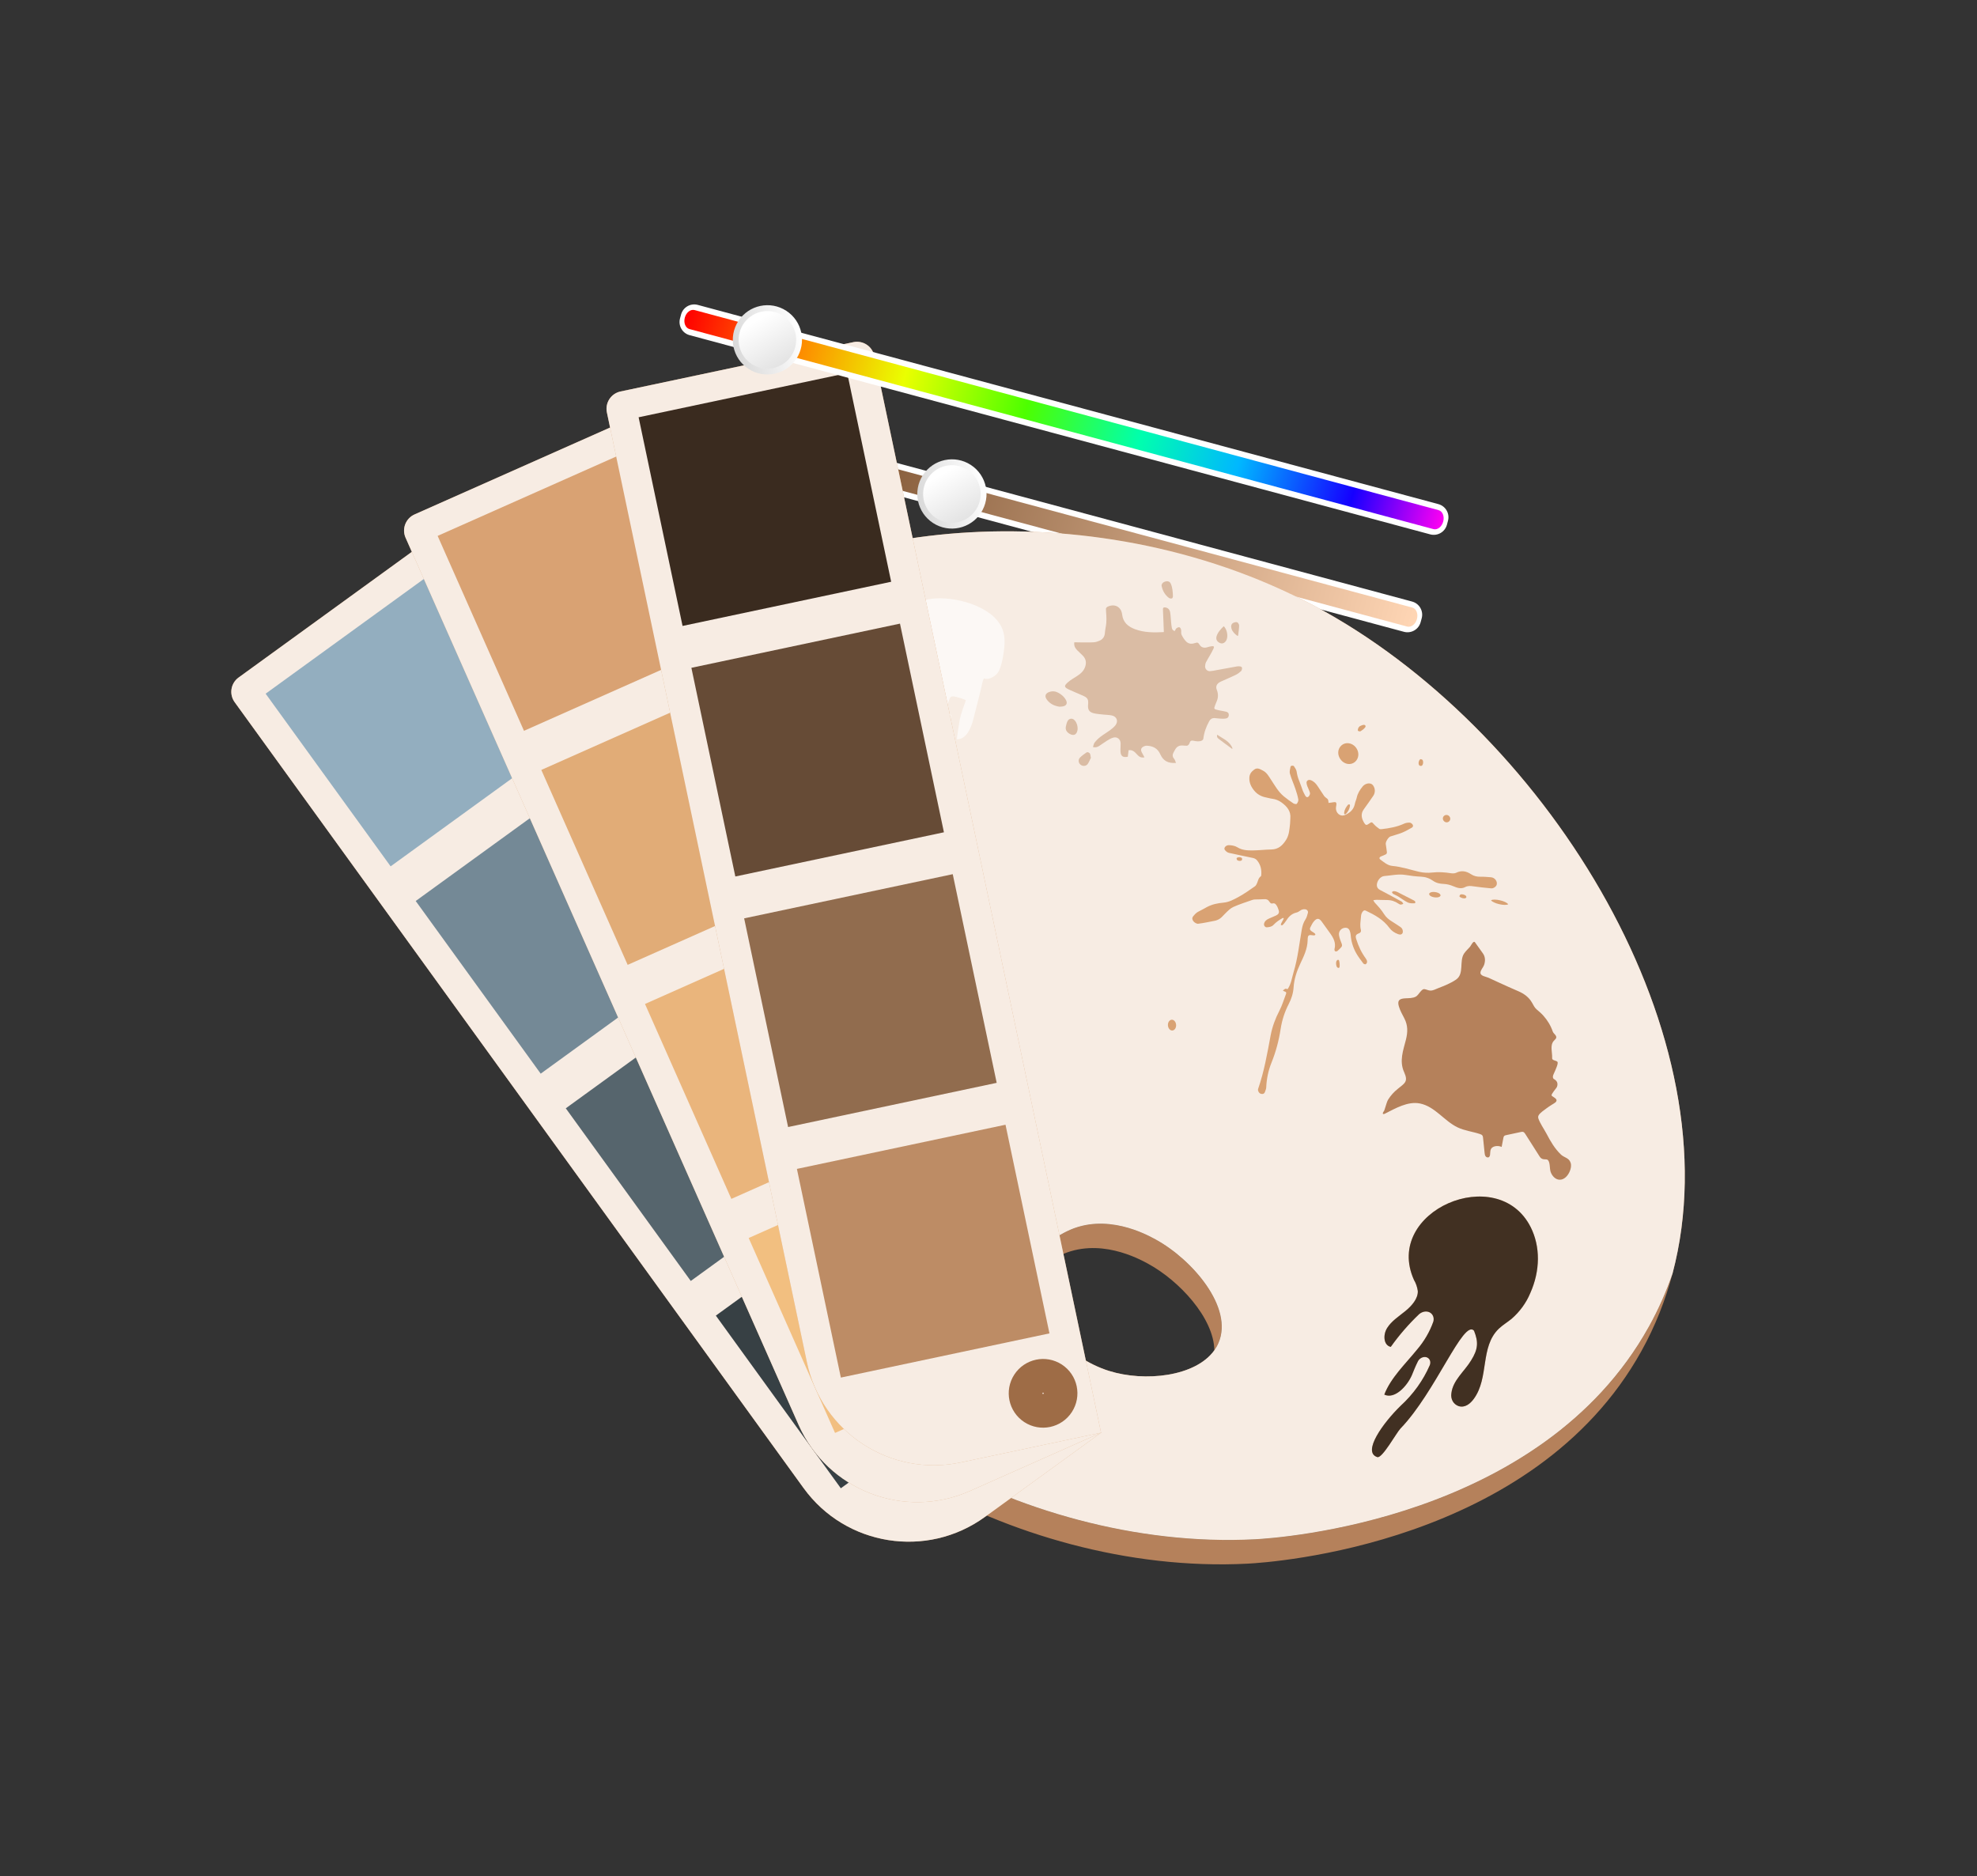 <svg width="176" height="167" viewBox="0 0 176 167" fill="none" xmlns="http://www.w3.org/2000/svg">
<rect x="0" y="0" width="176" height="167" fill="#333333" stroke="none"/>
<path d="M125.71 53.546L59.779 35.813C59.132 35.639 58.466 36.023 58.292 36.671L58.197 37.02C58.023 37.667 58.406 38.333 59.053 38.507L124.984 56.239C125.631 56.413 126.297 56.029 126.471 55.382L126.566 55.033C126.74 54.386 126.357 53.72 125.71 53.546Z" fill="white"/>
<path d="M59.039 37.964C58.686 37.869 58.501 37.413 58.627 36.947C58.753 36.481 59.142 36.179 59.494 36.274L125.73 54.083C126.083 54.178 126.268 54.634 126.142 55.1C126.016 55.565 125.627 55.867 125.274 55.772L59.039 37.964Z" fill="url(#paint0_linear_564_3245)"/>
<path d="M81.273 93.118C80.591 90.373 77.32 88.139 70.777 83.668C64.538 79.407 61.658 78.859 59.439 74.956C57.363 71.304 57.52 67.62 57.589 66.352C57.589 66.352 57.635 65.5 57.974 64.117C57.027 66.729 56.929 68.524 56.929 68.524C56.86 69.793 56.703 73.476 58.78 77.129C60.998 81.033 63.878 81.58 70.117 85.841C76.66 90.312 79.932 92.546 80.614 95.29C80.773 95.935 80.812 96.556 80.751 97.159C81.384 95.891 81.632 94.562 81.274 93.119L81.273 93.118ZM108.478 119.54C109.846 116.38 106.124 112.089 102.871 110.318C102.043 109.868 98.458 107.916 95.017 109.582C94.54 109.813 92.44 110.829 91.84 112.882C91.736 113.237 91.683 113.602 91.677 113.973C92.535 112.637 93.973 111.941 94.356 111.755C97.798 110.089 101.383 112.04 102.21 112.491C104.965 113.991 108.057 117.297 108.107 120.194C108.253 119.99 108.378 119.772 108.478 119.54ZM146.121 120.27C147.349 118.058 148.266 115.741 148.897 113.35C148.337 114.977 147.634 116.563 146.782 118.097C137.201 135.355 113.804 136.907 111.73 137.014C90.445 138.116 68.649 124.114 69.05 113.254C69.062 112.921 69.096 112.595 69.147 112.274C68.706 113.264 68.432 114.31 68.39 115.426C67.989 126.286 89.785 140.289 111.07 139.186C113.144 139.079 136.541 137.527 146.121 120.27Z" fill="#B5815B"/>
<path d="M146.782 118.098C147.634 116.563 148.337 114.977 148.897 113.351C154.434 92.39 138.092 65.732 117.975 54.458C97.875 43.194 72.034 46.47 63.308 55.611C60.427 58.629 58.843 61.718 57.973 64.117C57.634 65.501 57.588 66.353 57.588 66.353C57.519 67.62 57.362 71.305 59.439 74.957C61.657 78.86 64.537 79.407 70.776 83.669C77.319 88.139 80.591 90.374 81.273 93.119C81.631 94.563 81.382 95.891 80.749 97.16C80.201 102.492 71.757 106.418 69.147 112.274C69.095 112.594 69.062 112.921 69.05 113.254C68.649 124.114 90.444 138.117 111.73 137.014C113.803 136.907 137.201 135.355 146.781 118.097L146.782 118.098ZM98.738 122.033C95.012 120.868 91.615 117.195 91.676 113.973C91.683 113.603 91.736 113.237 91.839 112.883C92.44 110.829 94.539 109.814 95.016 109.583C98.458 107.917 102.042 109.868 102.87 110.319C106.123 112.09 109.846 116.381 108.477 119.54C108.377 119.773 108.252 119.99 108.106 120.194C106.422 122.55 101.903 123.024 98.737 122.032L98.738 122.033Z" fill="#D9A273"/>
<g style="mix-blend-mode:soft-light" opacity="0.8">
<path d="M146.782 118.098C147.634 116.563 148.337 114.977 148.897 113.351C154.434 92.39 138.092 65.732 117.975 54.458C97.875 43.194 72.034 46.47 63.308 55.611C60.427 58.629 58.843 61.718 57.973 64.117C57.634 65.501 57.588 66.353 57.588 66.353C57.519 67.62 57.362 71.305 59.439 74.957C61.657 78.86 64.537 79.407 70.776 83.669C77.319 88.139 80.591 90.374 81.273 93.119C81.631 94.563 81.382 95.891 80.749 97.16C80.201 102.492 71.757 106.418 69.147 112.274C69.095 112.594 69.062 112.921 69.05 113.254C68.649 124.114 90.444 138.117 111.73 137.014C113.803 136.907 137.201 135.355 146.781 118.097L146.782 118.098ZM98.738 122.033C95.012 120.868 91.615 117.195 91.676 113.973C91.683 113.603 91.736 113.237 91.839 112.883C92.44 110.829 94.539 109.814 95.016 109.583C98.458 107.917 102.042 109.868 102.87 110.319C106.123 112.09 109.846 116.381 108.477 119.54C108.377 119.773 108.252 119.99 108.106 120.194C106.422 122.55 101.903 123.024 98.737 122.032L98.738 122.033Z" fill="white"/>
</g>
<g opacity="0.8">
<path opacity="0.8" d="M82.553 53.361C80.477 53.806 78.718 55.211 77.333 56.811C76.451 57.825 75.65 58.98 75.407 60.301C75.165 61.622 75.601 63.147 76.741 63.861C77.047 64.013 77.335 64.202 77.597 64.422C77.879 64.717 77.994 65.146 78.262 65.458C78.63 65.872 79.257 66.036 79.523 66.525C79.611 66.75 79.65 66.992 79.639 67.234C79.627 67.476 79.564 67.712 79.454 67.927C79.23 68.357 79.109 68.832 79.099 69.316C79.147 69.799 79.617 70.273 80.074 70.115C80.577 69.033 81.082 67.952 81.585 66.87C81.838 66.329 82.236 65.698 82.826 65.762C82.567 66.452 82.297 67.173 82.035 67.876C82.071 67.937 82.119 67.989 82.176 68.029C82.234 68.07 82.298 68.098 82.368 68.113C82.436 68.127 82.508 68.126 82.576 68.111C82.644 68.096 82.71 68.067 82.765 68.025C82.984 67.852 83.148 67.62 83.239 67.357C83.458 66.727 83.776 66.12 84.019 65.497C84.249 64.907 84.511 64.337 84.671 63.722C84.678 63.696 84.685 63.666 84.672 63.642C84.66 63.619 84.635 63.607 84.612 63.597C84.461 63.531 84.31 63.465 84.159 63.399C84.136 63.389 84.111 63.377 84.101 63.355C84.09 63.334 84.096 63.309 84.102 63.285C84.2 62.904 84.405 62.553 84.542 62.186C84.665 61.855 85.038 62.022 85.298 62.081C85.515 62.13 85.72 62.215 85.927 62.295C85.947 62.302 85.968 62.312 85.975 62.331C85.98 62.347 85.975 62.364 85.969 62.38C85.779 62.92 85.578 63.455 85.448 64.014C85.413 64.16 85.15 65.807 85.195 65.807C86.025 65.807 86.445 64.829 86.649 64.019C86.805 63.397 86.965 62.777 87.124 62.156C87.198 61.867 87.266 61.577 87.338 61.287C87.412 60.991 87.448 60.654 87.593 60.382C87.934 60.551 88.484 60.268 88.719 60.005C89.107 59.682 89.302 58.446 89.367 57.967C89.486 57.04 89.49 56.227 88.938 55.446C87.756 53.708 84.419 52.964 82.553 53.361L82.553 53.361Z" fill="white"/>
<g opacity="0.8">
<path opacity="0.8" d="M74.106 55.75C74.007 55.726 73.904 55.723 73.805 55.74C73.704 55.758 73.609 55.796 73.524 55.853C73.44 55.91 73.368 55.983 73.313 56.069C73.258 56.155 73.222 56.251 73.206 56.352C73.201 56.455 73.217 56.558 73.251 56.654C73.286 56.751 73.34 56.84 73.41 56.916C73.48 56.991 73.564 57.052 73.658 57.095C73.751 57.138 73.853 57.161 73.956 57.164C74.142 57.156 74.32 57.088 74.464 56.969C74.607 56.851 74.708 56.689 74.752 56.508C74.787 56.324 74.771 56.135 74.706 55.96C74.64 55.785 74.526 55.632 74.379 55.518C74.262 55.431 73.999 55.482 74.084 55.604L74.107 55.751L74.106 55.75Z" fill="white"/>
</g>
<g opacity="0.8">
<path opacity="0.8" d="M75.923 65.25C75.865 65.235 75.805 65.233 75.747 65.244C75.687 65.254 75.632 65.277 75.582 65.31C75.533 65.343 75.491 65.387 75.46 65.437C75.427 65.487 75.407 65.544 75.398 65.603C75.396 65.664 75.405 65.724 75.425 65.78C75.446 65.837 75.477 65.889 75.518 65.933C75.559 65.977 75.608 66.013 75.663 66.038C75.718 66.063 75.777 66.077 75.837 66.079C75.947 66.075 76.052 66.035 76.135 65.966C76.219 65.897 76.278 65.801 76.303 65.695C76.325 65.587 76.317 65.475 76.279 65.372C76.24 65.269 76.172 65.18 76.085 65.114C76.017 65.061 75.864 65.094 75.912 65.163L75.923 65.25Z" fill="white"/>
</g>
</g>
<g opacity="0.5">
<path d="M104.694 67.912C103.966 67.957 103.556 67.724 103.285 67.125C103.051 66.604 102.627 66.403 102.094 66.378C101.992 66.373 101.877 66.408 101.787 66.459C101.572 66.58 101.532 66.747 101.645 66.967C101.719 67.113 101.8 67.256 101.885 67.413C101.662 67.463 101.493 67.411 101.35 67.282C101.252 67.194 101.166 67.093 101.075 66.998C100.915 66.832 100.726 66.744 100.472 66.779C100.448 66.972 100.424 67.168 100.4 67.36C99.968 67.45 99.769 67.308 99.749 66.888C99.738 66.642 99.77 66.395 99.761 66.15C99.748 65.791 99.443 65.557 99.098 65.659C98.894 65.72 98.704 65.837 98.521 65.949C98.292 66.089 98.081 66.257 97.853 66.4C97.702 66.494 97.535 66.56 97.299 66.498C97.348 66.359 97.365 66.203 97.448 66.098C97.595 65.911 97.767 65.738 97.955 65.594C98.235 65.378 98.545 65.2 98.83 64.989C98.999 64.865 99.167 64.726 99.296 64.563C99.581 64.203 99.426 63.781 98.978 63.685C98.75 63.636 98.513 63.637 98.28 63.61C97.969 63.573 97.65 63.562 97.349 63.484C96.957 63.381 96.829 63.153 96.864 62.753C96.909 62.235 96.839 62.112 96.369 61.905C95.972 61.73 95.569 61.569 95.176 61.386C94.683 61.158 94.735 61.033 95.066 60.736C95.302 60.525 95.586 60.366 95.855 60.194C96.189 59.981 96.48 59.739 96.609 59.341C96.727 58.98 96.674 58.661 96.418 58.385C96.251 58.206 96.06 58.049 95.889 57.872C95.708 57.685 95.593 57.468 95.64 57.171C95.808 57.174 95.972 57.181 96.135 57.181C96.547 57.182 96.959 57.195 97.369 57.172C97.552 57.161 97.74 57.096 97.908 57.019C98.194 56.887 98.343 56.657 98.363 56.329C98.381 56.04 98.459 55.756 98.485 55.468C98.506 55.237 98.496 55.004 98.489 54.771C98.483 54.578 98.452 54.385 98.456 54.192C98.456 54.132 98.522 54.047 98.58 54.017C99.207 53.699 99.815 53.999 99.897 54.696C99.981 55.405 100.425 55.774 101.032 56.003C101.853 56.313 102.711 56.314 103.61 56.264C103.599 55.977 103.589 55.701 103.578 55.424C103.562 55.029 103.547 54.635 103.529 54.241C103.522 54.082 103.604 54.048 103.744 54.07C103.996 54.11 104.132 54.275 104.171 54.504C104.218 54.779 104.225 55.061 104.253 55.34C104.271 55.521 104.283 55.705 104.32 55.883C104.347 56.021 104.421 56.139 104.585 56.168C104.633 56.084 104.664 55.98 104.733 55.924C104.804 55.867 104.922 55.816 105 55.836C105.065 55.852 105.128 55.971 105.144 56.055C105.174 56.199 105.126 56.367 105.184 56.493C105.28 56.701 105.412 56.902 105.566 57.072C105.765 57.291 106.023 57.35 106.319 57.258C106.638 57.158 106.642 57.168 106.832 57.447C106.956 57.628 107.202 57.695 107.448 57.623C107.595 57.58 107.744 57.533 107.895 57.519C108.06 57.504 108.105 57.561 108.04 57.712C107.951 57.921 107.834 58.118 107.723 58.318C107.606 58.527 107.471 58.727 107.366 58.942C107.312 59.051 107.287 59.183 107.283 59.305C107.273 59.557 107.479 59.76 107.729 59.742C107.927 59.728 108.124 59.683 108.32 59.648C108.927 59.538 109.533 59.426 110.139 59.317C110.195 59.307 110.254 59.311 110.31 59.312C110.424 59.314 110.554 59.331 110.569 59.458C110.58 59.551 110.542 59.683 110.477 59.744C110.336 59.875 110.175 59.992 110.002 60.077C109.618 60.265 109.221 60.429 108.83 60.605C108.742 60.645 108.652 60.683 108.568 60.732C108.306 60.889 108.212 61.126 108.324 61.403C108.477 61.784 108.457 62.148 108.279 62.514C108.212 62.652 108.171 62.803 108.117 62.947C108.078 63.05 108.119 63.119 108.214 63.147C108.344 63.188 108.478 63.218 108.612 63.245C108.802 63.285 108.996 63.308 109.183 63.359C109.33 63.398 109.407 63.506 109.393 63.67C109.379 63.829 109.292 63.927 109.142 63.955C109.025 63.977 108.904 63.981 108.785 63.976C108.584 63.966 108.385 63.949 108.186 63.923C107.939 63.892 107.763 63.991 107.646 64.202C107.377 64.686 107.193 65.199 107.127 65.752C107.12 65.814 107.056 65.892 106.998 65.919C106.757 66.034 106.501 65.989 106.256 65.937C106.071 65.897 105.963 65.939 105.906 66.12C105.887 66.179 105.86 66.241 105.819 66.286C105.781 66.328 105.721 66.375 105.668 66.377C105.538 66.384 105.406 66.367 105.274 66.359C104.991 66.342 104.774 66.453 104.628 66.698C104.57 66.796 104.514 66.896 104.463 66.998C104.362 67.196 104.375 67.373 104.53 67.551C104.607 67.641 104.632 67.775 104.691 67.913L104.694 67.912Z" fill="#BD8C65"/>
<path d="M94.316 62.906C93.854 62.836 93.482 62.651 93.21 62.298C92.96 61.972 93.058 61.701 93.45 61.582C93.736 61.496 94.002 61.539 94.257 61.688C94.513 61.837 94.735 62.024 94.882 62.286C95.056 62.599 94.95 62.824 94.598 62.883C94.498 62.9 94.394 62.899 94.315 62.905L94.316 62.906Z" fill="#BD8C65"/>
<path d="M95.935 64.882C95.899 65.385 95.605 65.542 95.221 65.321C94.971 65.176 94.827 64.972 94.888 64.672C94.922 64.507 94.961 64.335 95.039 64.187C95.177 63.925 95.487 63.902 95.68 64.128C95.878 64.361 95.942 64.641 95.935 64.881L95.935 64.882Z" fill="#BD8C65"/>
<path d="M104.419 53.1C104.406 53.128 104.388 53.246 104.336 53.264C104.257 53.29 104.133 53.275 104.067 53.226C103.714 52.962 103.504 52.6 103.415 52.172C103.378 51.992 103.52 51.829 103.734 51.765C103.951 51.7 104.135 51.76 104.218 51.938C104.381 52.288 104.408 52.665 104.419 53.1L104.419 53.1Z" fill="#BD8C65"/>
<path d="M108.942 55.738C109.241 56.033 109.348 56.619 109.184 56.971C109.068 57.216 108.846 57.328 108.634 57.248C108.346 57.139 108.217 56.899 108.307 56.625C108.425 56.266 108.673 56.002 108.942 55.739L108.942 55.738Z" fill="#BD8C65"/>
<path d="M97.126 67.43C97.031 67.621 96.956 67.828 96.835 68C96.683 68.216 96.376 68.228 96.182 68.059C95.996 67.898 95.965 67.619 96.148 67.432C96.315 67.263 96.513 67.123 96.711 66.988C96.823 66.911 96.999 66.987 97.05 67.125C97.082 67.213 97.085 67.313 97.1 67.408C97.109 67.415 97.117 67.423 97.126 67.43Z" fill="#BD8C65"/>
<path d="M110.149 56.594C109.921 56.428 109.719 56.24 109.633 55.958C109.567 55.747 109.609 55.545 109.772 55.454C109.876 55.396 110.033 55.352 110.133 55.39C110.221 55.424 110.316 55.581 110.314 55.682C110.306 55.986 110.254 56.289 110.218 56.592C110.194 56.593 110.172 56.594 110.148 56.595L110.149 56.594Z" fill="#BD8C65"/>
<path d="M108.365 65.4C108.877 65.764 109.493 65.98 109.723 66.618C109.711 66.632 109.7 66.645 109.688 66.659C109.287 66.363 108.883 66.071 108.489 65.767C108.391 65.692 108.296 65.587 108.365 65.401L108.365 65.4Z" fill="#BD8C65"/>
</g>
<path d="M114.625 88.052C114.95 87.588 115.006 87.044 115.16 86.535C115.536 85.292 115.668 84.002 115.891 82.73C115.948 82.41 116.035 82.117 116.216 81.841C116.327 81.671 116.381 81.46 116.434 81.259C116.48 81.083 116.337 80.942 116.158 80.934C115.993 80.926 115.857 80.974 115.726 81.072C115.634 81.14 115.526 81.204 115.416 81.229C114.982 81.327 114.708 81.612 114.485 81.973C114.401 82.108 114.292 82.229 114.182 82.344C114.157 82.37 114.081 82.348 114.028 82.349C114.034 82.303 114.028 82.252 114.048 82.213C114.123 82.061 114.206 81.913 114.287 81.764C114.263 81.742 114.239 81.72 114.215 81.698C114.061 81.795 113.9 81.883 113.754 81.99C113.618 82.091 113.488 82.203 113.373 82.326C113.209 82.5 112.997 82.523 112.784 82.543C112.624 82.558 112.496 82.376 112.531 82.225C112.586 81.989 112.751 81.865 112.953 81.773C113.155 81.682 113.36 81.598 113.562 81.507C113.859 81.373 113.919 81.222 113.798 80.926C113.763 80.841 113.742 80.75 113.694 80.673C113.603 80.524 113.513 80.36 113.289 80.418C113.134 80.458 113.06 80.344 112.994 80.244C112.886 80.079 112.747 80.024 112.552 80.039C112.273 80.061 111.991 80.053 111.712 80.065C111.629 80.068 111.543 80.085 111.465 80.113C110.907 80.312 110.337 80.487 109.799 80.731C109.531 80.852 109.306 81.086 109.09 81.298C108.862 81.521 108.674 81.785 108.357 81.895C108.302 81.915 108.248 81.94 108.191 81.951C107.686 82.048 107.183 82.162 106.673 82.225C106.539 82.242 106.346 82.13 106.252 82.016C106.159 81.905 106.08 81.733 106.226 81.557C106.365 81.389 106.5 81.234 106.703 81.137C106.955 81.016 107.197 80.873 107.444 80.741C107.906 80.493 108.408 80.393 108.923 80.347C109.425 80.302 109.858 80.057 110.282 79.827C110.784 79.555 111.249 79.216 111.72 78.892C111.807 78.832 111.862 78.713 111.908 78.61C112.001 78.398 112.025 78.151 112.24 78.006C112.263 77.991 112.277 77.952 112.28 77.922C112.328 77.423 112.228 76.96 111.899 76.572C111.818 76.478 111.684 76.402 111.562 76.375C110.842 76.216 110.117 76.082 109.399 75.915C109.263 75.884 109.121 75.767 109.036 75.649C108.912 75.475 109.14 75.224 109.398 75.231C109.667 75.24 109.928 75.278 110.164 75.424C110.576 75.68 111.044 75.704 111.504 75.7C112.064 75.695 112.624 75.624 113.184 75.615C113.816 75.604 114.189 75.243 114.498 74.75C114.769 74.315 114.787 73.824 114.845 73.34C114.864 73.184 114.853 73.026 114.87 72.871C114.942 72.205 114.57 71.78 114.082 71.426C113.838 71.25 113.561 71.136 113.254 71.099C113.061 71.076 112.874 71.013 112.681 70.977C112.274 70.899 111.922 70.696 111.667 70.391C111.395 70.066 111.2 69.688 111.223 69.221C111.239 68.885 111.411 68.687 111.651 68.506C111.936 68.293 112.18 68.468 112.424 68.59C112.774 68.764 112.948 69.099 113.154 69.409C113.496 69.924 113.795 70.476 114.28 70.878C114.554 71.106 114.847 71.315 115.144 71.512C115.223 71.565 115.409 71.593 115.443 71.55C115.525 71.448 115.602 71.287 115.581 71.168C115.525 70.85 115.43 70.536 115.325 70.229C115.169 69.772 114.966 69.331 114.835 68.868C114.781 68.679 114.846 68.449 114.889 68.244C114.91 68.143 115.133 68.116 115.196 68.209C115.295 68.355 115.408 68.516 115.432 68.683C115.474 68.97 115.546 69.24 115.659 69.506C115.784 69.799 115.873 70.108 115.988 70.405C116.044 70.549 116.128 70.682 116.196 70.821C116.261 70.951 116.382 71.001 116.48 70.916C116.562 70.844 116.64 70.691 116.621 70.594C116.577 70.387 116.463 70.196 116.388 69.995C116.351 69.894 116.317 69.786 116.312 69.68C116.302 69.484 116.495 69.373 116.684 69.442C116.969 69.547 117.158 69.753 117.316 70C117.499 70.285 117.686 70.567 117.876 70.847C117.916 70.905 117.971 70.954 118.028 70.996C118.245 71.156 118.246 71.155 118.272 71.47C118.429 71.449 118.586 71.435 118.74 71.405C118.905 71.373 118.989 71.435 118.973 71.602C118.966 71.686 118.95 71.77 118.937 71.855C118.879 72.226 119.159 72.612 119.534 72.595C119.73 72.586 119.936 72.454 120.108 72.336C120.384 72.146 120.551 71.872 120.618 71.535C120.654 71.357 120.741 71.189 120.779 71.012C120.861 70.624 121.062 70.303 121.31 70.004C121.484 69.793 121.787 69.681 122.033 69.759C122.101 69.781 122.174 69.829 122.218 69.886C122.444 70.175 122.449 70.561 122.244 70.853C121.967 71.247 121.701 71.65 121.412 72.036C121.094 72.461 121.227 72.898 121.456 73.265C121.584 73.471 121.664 73.464 121.866 73.323C122.122 73.142 122.119 73.152 122.329 73.388C122.461 73.536 122.624 73.659 122.786 73.775C122.84 73.814 122.935 73.812 123.008 73.804C123.696 73.725 124.373 73.608 125.01 73.311C125.157 73.242 125.338 73.221 125.503 73.226C125.59 73.228 125.698 73.315 125.755 73.393C125.826 73.492 125.801 73.612 125.683 73.675C125.399 73.829 125.12 73.998 124.822 74.118C124.486 74.254 124.128 74.339 123.783 74.456C123.596 74.519 123.342 74.93 123.365 75.127C123.395 75.373 123.444 75.616 123.469 75.862C123.475 75.919 123.435 76.013 123.387 76.04C123.245 76.118 123.09 76.172 122.94 76.234C122.793 76.296 122.758 76.418 122.882 76.509C123.214 76.753 123.519 77.04 123.969 77.081C124.778 77.153 125.548 77.418 126.334 77.602C126.714 77.691 127.129 77.711 127.517 77.666C128.078 77.6 128.62 77.644 129.169 77.729C129.321 77.753 129.506 77.752 129.639 77.687C130.11 77.452 130.539 77.543 130.949 77.812C131.21 77.985 131.486 78.048 131.797 78.041C132.109 78.033 132.422 78.065 132.734 78.088C133.073 78.114 133.327 78.454 133.24 78.755C133.192 78.921 132.951 79.094 132.756 79.075C132.219 79.022 131.68 78.974 131.147 78.892C130.898 78.854 130.661 78.843 130.443 78.959C130.074 79.157 129.722 79.029 129.393 78.891C129.105 78.769 128.825 78.693 128.513 78.681C128.18 78.668 127.857 78.603 127.572 78.4C127.253 78.174 126.9 78.053 126.499 78.035C126.044 78.014 125.587 77.962 125.139 77.885C124.493 77.774 123.865 77.93 123.232 77.98C122.882 78.008 122.568 78.428 122.572 78.795C122.574 78.997 122.678 79.126 122.859 79.22C123.505 79.558 124.147 79.905 124.785 80.258C124.85 80.293 124.882 80.389 124.93 80.457C124.852 80.48 124.773 80.521 124.696 80.52C124.631 80.519 124.56 80.478 124.503 80.44C124.194 80.228 123.859 80.112 123.479 80.116C123.166 80.119 122.853 80.099 122.54 80.095C122.459 80.094 122.378 80.115 122.255 80.133C122.313 80.226 122.343 80.295 122.39 80.349C122.531 80.511 122.686 80.662 122.822 80.829C122.965 81.005 123.103 81.186 123.223 81.378C123.404 81.67 123.662 81.869 123.949 82.044C124.193 82.193 124.429 82.355 124.667 82.514C124.71 82.543 124.749 82.579 124.783 82.618C124.894 82.748 124.925 82.984 124.837 83.093C124.725 83.234 124.567 83.189 124.439 83.141C124.143 83.029 123.878 82.855 123.69 82.596C123.15 81.857 122.384 81.434 121.582 81.058C121.424 80.985 121.336 81.107 121.267 81.211C121.212 81.294 121.175 81.403 121.168 81.504C121.138 81.931 121.042 82.356 121.154 82.788C121.185 82.909 121.127 83.025 120.983 83.076C120.697 83.179 120.646 83.3 120.734 83.584C120.929 84.212 121.203 84.799 121.596 85.329C121.655 85.409 121.701 85.516 121.703 85.612C121.705 85.686 121.645 85.791 121.582 85.826C121.534 85.852 121.406 85.812 121.368 85.761C121.143 85.459 120.907 85.16 120.726 84.832C120.45 84.332 120.282 83.79 120.241 83.214C120.231 83.086 120.197 82.955 120.151 82.835C120.092 82.68 119.974 82.584 119.797 82.582C119.426 82.578 119.138 82.89 119.206 83.26C119.25 83.5 119.332 83.737 119.428 83.962C119.48 84.086 119.495 84.197 119.421 84.291C119.313 84.426 119.184 84.549 119.049 84.658C119.006 84.693 118.896 84.701 118.855 84.67C118.812 84.639 118.787 84.537 118.803 84.479C118.95 83.927 118.71 83.489 118.406 83.066C118.159 82.722 117.915 82.376 117.664 82.034C117.447 81.738 117.261 81.703 117.012 81.965C116.852 82.132 116.746 82.358 116.642 82.571C116.566 82.727 116.663 82.841 116.802 82.921C116.892 82.973 116.979 83.031 117.058 83.096C117.086 83.12 117.108 83.197 117.094 83.212C117.065 83.243 117.006 83.268 116.963 83.263C116.477 83.193 116.421 83.209 116.411 83.699C116.393 84.459 116.073 85.111 115.761 85.772C115.444 86.443 115.211 87.14 115.161 87.887C115.126 88.419 114.965 88.915 114.724 89.379C114.359 90.082 114.126 90.821 114.006 91.602C113.848 92.631 113.581 93.63 113.191 94.596C112.905 95.305 112.757 96.044 112.723 96.808C112.718 96.932 112.658 97.055 112.619 97.177C112.559 97.36 112.424 97.411 112.251 97.364C112.084 97.318 111.965 97.106 111.998 96.937C112.001 96.924 112.007 96.912 112.011 96.9C112.545 95.365 112.816 93.766 113.115 92.177C113.263 91.388 113.534 90.669 113.899 89.963C114.143 89.491 114.294 88.972 114.486 88.474C114.528 88.364 114.503 88.287 114.372 88.259C114.313 88.246 114.261 88.202 114.206 88.172C114.28 88.117 114.346 88.046 114.428 88.013C114.479 87.993 114.553 88.034 114.624 88.048L114.625 88.052Z" fill="#D9A273"/>
<path d="M119.385 67.654C119.032 67.234 119.053 66.664 119.434 66.339C119.794 66.032 120.351 66.107 120.686 66.509C121.031 66.922 121.001 67.509 120.619 67.826C120.258 68.126 119.716 68.051 119.384 67.655L119.385 67.654Z" fill="#D9A273"/>
<path d="M125.952 80.204C126.025 80.294 126.022 80.402 125.902 80.406C125.709 80.412 125.491 80.412 125.325 80.332C125.024 80.185 124.756 79.971 124.468 79.795C124.325 79.708 124.164 79.65 124.019 79.564C123.968 79.534 123.945 79.459 123.909 79.405C123.969 79.375 124.031 79.32 124.09 79.322C124.191 79.327 124.3 79.351 124.391 79.396C124.886 79.642 125.376 79.898 125.868 80.15C125.896 80.164 125.922 80.185 125.952 80.204L125.952 80.204Z" fill="#D9A273"/>
<path d="M104.103 91.605C103.923 91.401 103.93 91.028 104.118 90.857C104.257 90.73 104.433 90.742 104.566 90.886C104.755 91.09 104.747 91.474 104.55 91.649C104.413 91.769 104.233 91.752 104.103 91.605L104.103 91.605Z" fill="#D9A273"/>
<path d="M134.265 80.495C133.968 80.659 132.94 80.419 132.739 80.139C133.007 79.952 134.102 80.208 134.265 80.495Z" fill="#D9A273"/>
<path d="M127.281 79.698C127.187 79.591 127.218 79.51 127.334 79.45C127.539 79.343 128.003 79.406 128.168 79.562C128.26 79.65 128.282 79.736 128.161 79.817C127.964 79.949 127.439 79.878 127.281 79.698Z" fill="#D9A273"/>
<path d="M128.526 73.068C128.408 72.924 128.425 72.729 128.563 72.615C128.704 72.499 128.914 72.523 129.032 72.67C129.147 72.812 129.13 73.009 128.993 73.124C128.852 73.243 128.65 73.219 128.526 73.068Z" fill="#D9A273"/>
<path d="M121.059 64.637C121.142 64.606 121.252 64.545 121.369 64.525C121.529 64.497 121.625 64.621 121.531 64.746C121.428 64.884 121.278 64.996 121.129 65.087C121.075 65.121 120.929 65.094 120.892 65.044C120.856 64.996 120.896 64.88 120.923 64.8C120.94 64.749 120.995 64.711 121.059 64.637Z" fill="#D9A273"/>
<path d="M120.016 71.619C120.048 71.615 120.102 71.591 120.14 71.607C120.167 71.618 120.186 71.686 120.181 71.725C120.143 72.004 120.018 72.244 119.823 72.446C119.797 72.474 119.733 72.495 119.705 72.482C119.677 72.468 119.654 72.406 119.657 72.367C119.684 72.084 119.819 71.85 120.016 71.619L120.016 71.619Z" fill="#D9A273"/>
<path d="M126.444 67.573C126.484 67.584 126.573 67.583 126.62 67.627C126.736 67.737 126.71 68.07 126.575 68.157C126.526 68.189 126.405 68.178 126.362 68.138C126.239 68.026 126.273 67.711 126.444 67.573Z" fill="#D9A273"/>
<path d="M119.037 86.097C118.932 85.975 118.908 85.664 118.993 85.523C119.065 85.404 119.181 85.407 119.212 85.518C119.261 85.69 119.275 85.881 119.254 86.059C119.24 86.181 119.118 86.191 119.038 86.097L119.037 86.097Z" fill="#D9A273"/>
<path d="M129.918 79.788C129.939 79.749 129.954 79.666 130.003 79.635C130.122 79.559 130.416 79.634 130.504 79.747C130.567 79.829 130.563 79.902 130.459 79.949C130.334 80.006 130.042 79.937 129.918 79.788L129.918 79.788Z" fill="#D9A273"/>
<path d="M110.088 76.38C110.229 76.261 110.497 76.283 110.568 76.401C110.593 76.442 110.576 76.542 110.541 76.577C110.45 76.67 110.194 76.64 110.117 76.531C110.085 76.487 110.094 76.414 110.088 76.379L110.088 76.38Z" fill="#D9A273"/>
<path d="M123.156 99.165C123.133 99.163 123.115 99.15 123.107 99.122C123.082 99.037 123.212 98.913 123.238 98.837C123.279 98.715 123.314 98.591 123.356 98.469C123.423 98.275 123.475 98.043 123.585 97.867C123.811 97.509 124.099 97.191 124.43 96.927C125.091 96.398 125.378 96.272 124.997 95.428C124.55 94.438 124.927 93.478 125.16 92.551C125.332 91.863 125.34 91.273 125.023 90.656C124.845 90.311 124.648 89.966 124.537 89.598C124.381 89.08 124.547 88.895 125.088 88.865C125.401 88.847 125.775 88.865 126.057 88.704C126.296 88.568 126.538 88.017 126.799 88.045C126.99 88.067 127.151 88.174 127.353 88.175C127.583 88.176 127.816 88.046 128.025 87.963C128.576 87.747 129.136 87.533 129.625 87.196C130.374 86.682 129.886 85.555 130.337 84.876C130.489 84.649 130.698 84.473 130.873 84.266C130.947 84.179 131.171 83.68 131.311 83.881C131.541 84.212 131.785 84.535 132.016 84.867C132.236 85.182 132.241 85.548 132.116 85.901C132.038 86.124 131.825 86.317 131.797 86.557C131.76 86.883 132.29 86.93 132.516 87.035C132.815 87.173 133.114 87.311 133.413 87.448C133.994 87.715 134.576 87.978 135.164 88.23C135.676 88.45 136.115 88.766 136.392 89.262C136.521 89.493 136.621 89.709 136.828 89.879C137.03 90.045 137.224 90.214 137.401 90.413C137.767 90.824 138.056 91.3 138.233 91.823C138.285 91.975 138.444 92.065 138.514 92.206C138.62 92.417 138.447 92.507 138.313 92.664C137.971 93.064 138.2 93.676 138.178 94.149C138.176 94.185 138.175 94.223 138.188 94.256C138.253 94.413 138.539 94.39 138.647 94.515C138.76 94.644 138.457 95.267 138.397 95.414C138.327 95.586 138.163 95.83 138.292 96.013C138.306 96.033 138.329 96.045 138.35 96.057C138.462 96.12 138.564 96.209 138.615 96.327C138.671 96.458 138.657 96.611 138.607 96.744C138.556 96.877 138.07 97.387 138.133 97.516C138.145 97.541 138.169 97.56 138.191 97.577C138.329 97.682 138.67 97.827 138.542 98.044C138.472 98.163 138.219 98.284 138.108 98.362C137.968 98.459 137.816 98.544 137.683 98.651C137.467 98.824 137.091 99.046 136.962 99.302C136.915 99.395 136.931 99.509 136.968 99.606C137.045 99.815 137.155 100.009 137.263 100.204C137.394 100.441 137.549 100.666 137.673 100.907C138.025 101.583 138.412 102.251 138.97 102.78C139.264 103.052 139.676 103.054 139.823 103.502C139.903 103.747 139.846 104.017 139.748 104.256C139.589 104.646 139.257 105.027 138.835 105.011C138.466 104.998 138.172 104.674 138.048 104.327C137.934 104.008 138.018 103.478 137.792 103.253C137.657 103.119 137.305 103.323 137.075 102.963C136.646 102.289 136.218 101.616 135.79 100.943C135.742 100.868 135.688 100.787 135.603 100.758C135.533 100.733 135.456 100.748 135.384 100.764C134.953 100.856 134.522 100.948 134.091 101.041C134.025 101.055 133.957 101.071 133.91 101.118C133.861 101.167 133.846 101.239 133.833 101.307C133.783 101.569 133.733 101.831 133.682 102.094C133.44 101.98 133.064 101.975 132.843 102.147C132.555 102.371 132.753 102.8 132.568 102.985C132.485 103.068 132.333 103.028 132.261 102.936C132.189 102.844 132.174 102.721 132.163 102.605C132.118 102.17 132.074 101.735 132.029 101.301C132.022 101.22 132.011 101.135 131.963 101.07C131.911 101 131.823 100.967 131.74 100.94C131.086 100.725 130.385 100.648 129.763 100.353C128.574 99.79 127.751 98.493 126.408 98.224C125.321 98.007 124.224 98.666 123.289 99.13C123.258 99.145 123.199 99.173 123.156 99.168L123.156 99.165Z" fill="#B5815B"/>
<path d="M134.629 111.128C134.612 111.121 134.597 111.109 134.59 111.092C134.531 110.97 134.367 110.741 134.391 110.533C134.431 110.177 134.707 109.946 135.101 110.058C135.46 110.159 135.657 110.436 135.552 110.809C135.45 111.173 135.18 111.317 134.629 111.128L134.629 111.128Z" fill="#B5815B"/>
<path d="M136.269 109.237C136.697 110.09 136.916 111.056 136.91 112.069C136.903 113.082 136.672 114.116 136.231 115.102C135.871 115.97 135.295 116.762 134.564 117.395C134.193 117.699 133.774 117.943 133.426 118.276C131.743 119.9 132.586 122.633 131.202 124.52C130.885 124.949 130.42 125.341 129.844 125.161C129.62 125.08 129.437 124.926 129.323 124.722C129.209 124.516 129.168 124.27 129.207 124.017C129.345 122.855 130.359 122.087 130.956 121.107C131.605 120.074 131.617 119.448 131.222 118.451C130.284 117.382 127.796 123.931 124.675 127.158C124.316 127.533 123.054 129.834 122.617 129.702C121.227 129.274 123.145 126.633 124.696 125.129C125.81 124.109 126.697 122.873 127.283 121.525C127.345 121.373 127.349 121.214 127.292 121.08C127.235 120.945 127.123 120.848 126.98 120.809C126.837 120.77 126.673 120.792 126.528 120.871C126.382 120.95 126.264 121.079 126.202 121.23C126 121.629 125.85 122.024 125.692 122.406C125.246 123.425 124.141 124.573 123.235 124.138C123.814 122.637 125.092 121.436 126.139 120.148C126.787 119.394 127.287 118.536 127.605 117.63C127.647 117.464 127.638 117.296 127.579 117.151C127.52 117.006 127.414 116.89 127.275 116.818C127.136 116.747 126.971 116.725 126.803 116.753C126.635 116.783 126.471 116.861 126.334 116.979C125.4 117.869 124.553 118.846 123.812 119.891C123.168 119.752 123.102 118.83 123.488 118.209C123.875 117.588 124.532 117.175 125.112 116.701C125.692 116.227 126.243 115.592 126.219 114.921C126.168 114.561 126.052 114.224 125.874 113.924C123.126 107.793 133.35 103.428 136.268 109.236L136.269 109.237Z" fill="#D9A273"/>
<path opacity="0.7" d="M136.269 109.237C136.697 110.09 136.916 111.056 136.91 112.069C136.903 113.082 136.672 114.116 136.231 115.102C135.871 115.97 135.295 116.762 134.564 117.395C134.193 117.699 133.774 117.943 133.426 118.276C131.743 119.9 132.586 122.633 131.202 124.52C130.885 124.949 130.42 125.341 129.844 125.161C129.62 125.08 129.437 124.926 129.323 124.722C129.209 124.516 129.168 124.27 129.207 124.017C129.345 122.855 130.359 122.087 130.956 121.107C131.605 120.074 131.617 119.448 131.222 118.451C130.284 117.382 127.796 123.931 124.675 127.158C124.316 127.533 123.054 129.834 122.617 129.702C121.227 129.274 123.145 126.633 124.696 125.129C125.81 124.109 126.697 122.873 127.283 121.525C127.345 121.373 127.349 121.214 127.292 121.08C127.235 120.945 127.123 120.848 126.98 120.809C126.837 120.77 126.673 120.792 126.528 120.871C126.382 120.95 126.264 121.079 126.202 121.23C126 121.629 125.85 122.024 125.692 122.406C125.246 123.425 124.141 124.573 123.235 124.138C123.814 122.637 125.092 121.436 126.139 120.148C126.787 119.394 127.287 118.536 127.605 117.63C127.647 117.464 127.638 117.296 127.579 117.151C127.52 117.006 127.414 116.89 127.275 116.818C127.136 116.747 126.971 116.725 126.803 116.753C126.635 116.783 126.471 116.861 126.334 116.979C125.4 117.869 124.553 118.846 123.812 119.891C123.168 119.752 123.102 118.83 123.488 118.209C123.875 117.588 124.532 117.175 125.112 116.701C125.692 116.227 126.243 115.592 126.219 114.921C126.168 114.561 126.052 114.224 125.874 113.924C123.126 107.793 133.35 103.428 136.268 109.236L136.269 109.237Z" fill="black"/>
<path d="M21.241 60.308L38.401 47.863C39.103 47.354 40.086 47.51 40.594 48.212L98.02 127.529L87.679 135.029C82.511 138.776 75.278 137.625 71.538 132.458L20.89 62.502C20.381 61.8 20.538 60.817 21.241 60.308Z" fill="#D9A273"/>
<g opacity="0.8">
<path d="M21.241 60.308L38.401 47.863C39.103 47.354 40.086 47.51 40.594 48.212L98.02 127.529L87.679 135.029C82.511 138.776 75.278 137.625 71.538 132.458L20.89 62.502C20.381 61.8 20.538 60.817 21.241 60.308Z" fill="white"/>
</g>
<path d="M39.021 50.6L23.648 61.748L34.775 77.117L50.148 65.969L39.021 50.6Z" fill="#93AEBF"/>
<path d="M52.381 69.052L37.008 80.201L48.135 95.57L63.508 84.421L52.381 69.052Z" fill="#748996"/>
<path d="M65.741 87.505L50.368 98.654L61.495 114.023L76.868 102.874L65.741 87.505Z" fill="#56656D"/>
<path d="M79.1 105.958L63.727 117.107L74.854 132.476L90.228 121.327L79.1 105.958Z" fill="#374044"/>
<path d="M36.906 45.791L56.274 37.186C57.066 36.834 57.995 37.191 58.346 37.984L98.021 127.53L86.349 132.716C80.517 135.307 73.683 132.676 71.099 126.844L36.106 47.865C35.755 47.073 36.113 46.144 36.906 45.791Z" fill="#D9A273"/>
<path opacity="0.8" d="M36.906 45.791L56.274 37.186C57.066 36.834 57.995 37.191 58.346 37.984L98.021 127.53L86.349 132.716C80.517 135.307 73.683 132.676 71.099 126.844L36.106 47.865C35.755 47.073 36.113 46.144 36.906 45.791Z" fill="white"/>
<path d="M56.311 39.991L38.96 47.701L46.647 65.052L63.998 57.342L56.311 39.991Z" fill="#D9A273"/>
<path d="M65.541 60.824L48.19 68.534L55.877 85.885L73.228 78.175L65.541 60.824Z" fill="#E1AC77"/>
<path d="M74.771 81.656L57.42 89.366L65.108 106.717L82.459 99.007L74.771 81.656Z" fill="#EAB57C"/>
<path d="M84.001 102.489L66.65 110.199L74.338 127.55L91.689 119.84L84.001 102.489Z" fill="#F2BF80"/>
<path d="M55.241 34.847L75.97 30.456C76.817 30.277 77.651 30.819 77.83 31.668L98.02 127.53L85.529 130.176C79.286 131.498 73.151 127.503 71.835 121.259L54.028 36.71C53.849 35.862 54.393 35.027 55.241 34.847Z" fill="#D9A273"/>
<path opacity="0.8" d="M55.241 34.847L75.97 30.456C76.817 30.277 77.651 30.819 77.83 31.668L98.02 127.53L85.529 130.176C79.286 131.498 73.151 127.503 71.835 121.259L54.028 36.71C53.849 35.862 54.393 35.027 55.241 34.847Z" fill="white"/>
<path d="M92.008 125.33C92.729 125.8 93.694 125.595 94.163 124.874C94.633 124.152 94.43 123.187 93.709 122.718C92.989 122.249 92.024 122.453 91.554 123.174C91.084 123.896 91.287 124.861 92.008 125.33Z" stroke="#9E6C46" stroke-width="3" stroke-miterlimit="10"/>
<path d="M75.422 33.209L56.852 37.143L60.764 55.717L79.335 51.784L75.422 33.209Z" fill="#3A2B1F"/>
<path d="M80.12 55.511L61.55 59.444L65.462 78.019L84.032 74.085L80.12 55.511Z" fill="#664B36"/>
<path d="M84.817 77.813L66.247 81.746L70.159 100.321L88.729 96.387L84.817 77.813Z" fill="#916C4E"/>
<path d="M89.514 100.115L70.944 104.048L74.856 122.623L93.426 118.689L89.514 100.115Z" fill="#BD8C65"/>
<path d="M128.049 44.873L62.118 27.14C61.471 26.966 60.805 27.35 60.631 27.997L60.537 28.346C60.362 28.994 60.745 29.66 61.392 29.834L127.323 47.566C127.97 47.74 128.636 47.356 128.811 46.709L128.905 46.36C129.079 45.712 128.696 45.047 128.049 44.873Z" fill="white"/>
<path d="M61.377 29.29C61.025 29.195 60.84 28.739 60.965 28.273C61.091 27.807 61.48 27.506 61.833 27.6L128.068 45.41C128.421 45.505 128.606 45.961 128.48 46.427C128.354 46.892 127.966 47.194 127.613 47.099L61.377 29.29Z" fill="url(#paint1_linear_564_3245)"/>
<path d="M66.634 32.834C68.06 33.763 69.969 33.358 70.898 31.931C71.828 30.504 71.426 28.594 70 27.666C68.575 26.737 66.665 27.142 65.736 28.569C64.807 29.996 65.209 31.906 66.634 32.834Z" fill="url(#paint2_linear_564_3245)"/>
<path d="M67.648 32.727C69.014 33.094 70.42 32.284 70.789 30.917C71.157 29.55 70.349 28.144 68.983 27.776C67.617 27.409 66.211 28.22 65.842 29.586C65.474 30.953 66.282 32.359 67.648 32.727Z" fill="url(#paint3_linear_564_3245)"/>
<path d="M83.061 46.553C84.486 47.481 86.395 47.077 87.325 45.649C88.254 44.222 87.852 42.313 86.426 41.384C85.001 40.456 83.092 40.86 82.162 42.288C81.233 43.715 81.635 45.624 83.061 46.553Z" fill="url(#paint4_linear_564_3245)"/>
<path d="M84.074 46.446C85.44 46.813 86.846 46.003 87.214 44.636C87.583 43.269 86.775 41.863 85.409 41.496C84.043 41.128 82.637 41.939 82.268 43.306C81.899 44.673 82.708 46.079 84.074 46.446Z" fill="url(#paint5_linear_564_3245)"/>
<defs>
<linearGradient id="paint0_linear_564_3245" x1="58.625" y1="36.948" x2="126.126" y2="55.151" gradientUnits="userSpaceOnUse">
<stop stop-color="#572D0B"/>
<stop offset="1" stop-color="#FFD6B5"/>
</linearGradient>
<linearGradient id="paint1_linear_564_3245" x1="60.964" y1="28.274" x2="128.465" y2="46.478" gradientUnits="userSpaceOnUse">
<stop stop-color="#FF0000"/>
<stop offset="0.14" stop-color="#FF8000"/>
<stop offset="0.29" stop-color="#EAFF00"/>
<stop offset="0.45" stop-color="#4DFF00"/>
<stop offset="0.6" stop-color="#00FFAE"/>
<stop offset="0.73" stop-color="#00B7FF"/>
<stop offset="0.88" stop-color="#1500FF"/>
<stop offset="1" stop-color="#FF00F2"/>
</linearGradient>
<linearGradient id="paint2_linear_564_3245" x1="65.338" y1="31.047" x2="71.296" y2="29.463" gradientUnits="userSpaceOnUse">
<stop stop-color="#D9D9D9"/>
<stop offset="1" stop-color="white"/>
</linearGradient>
<linearGradient id="paint3_linear_564_3245" x1="67.325" y1="28.528" x2="70.452" y2="33.956" gradientUnits="userSpaceOnUse">
<stop stop-color="white"/>
<stop offset="1" stop-color="#D9D9D9"/>
</linearGradient>
<linearGradient id="paint4_linear_564_3245" x1="81.763" y1="44.767" x2="87.721" y2="43.182" gradientUnits="userSpaceOnUse">
<stop stop-color="#D9D9D9"/>
<stop offset="1" stop-color="white"/>
</linearGradient>
<linearGradient id="paint5_linear_564_3245" x1="83.75" y1="42.248" x2="86.878" y2="47.676" gradientUnits="userSpaceOnUse">
<stop stop-color="white"/>
<stop offset="1" stop-color="#D9D9D9"/>
</linearGradient>
</defs>
</svg>
